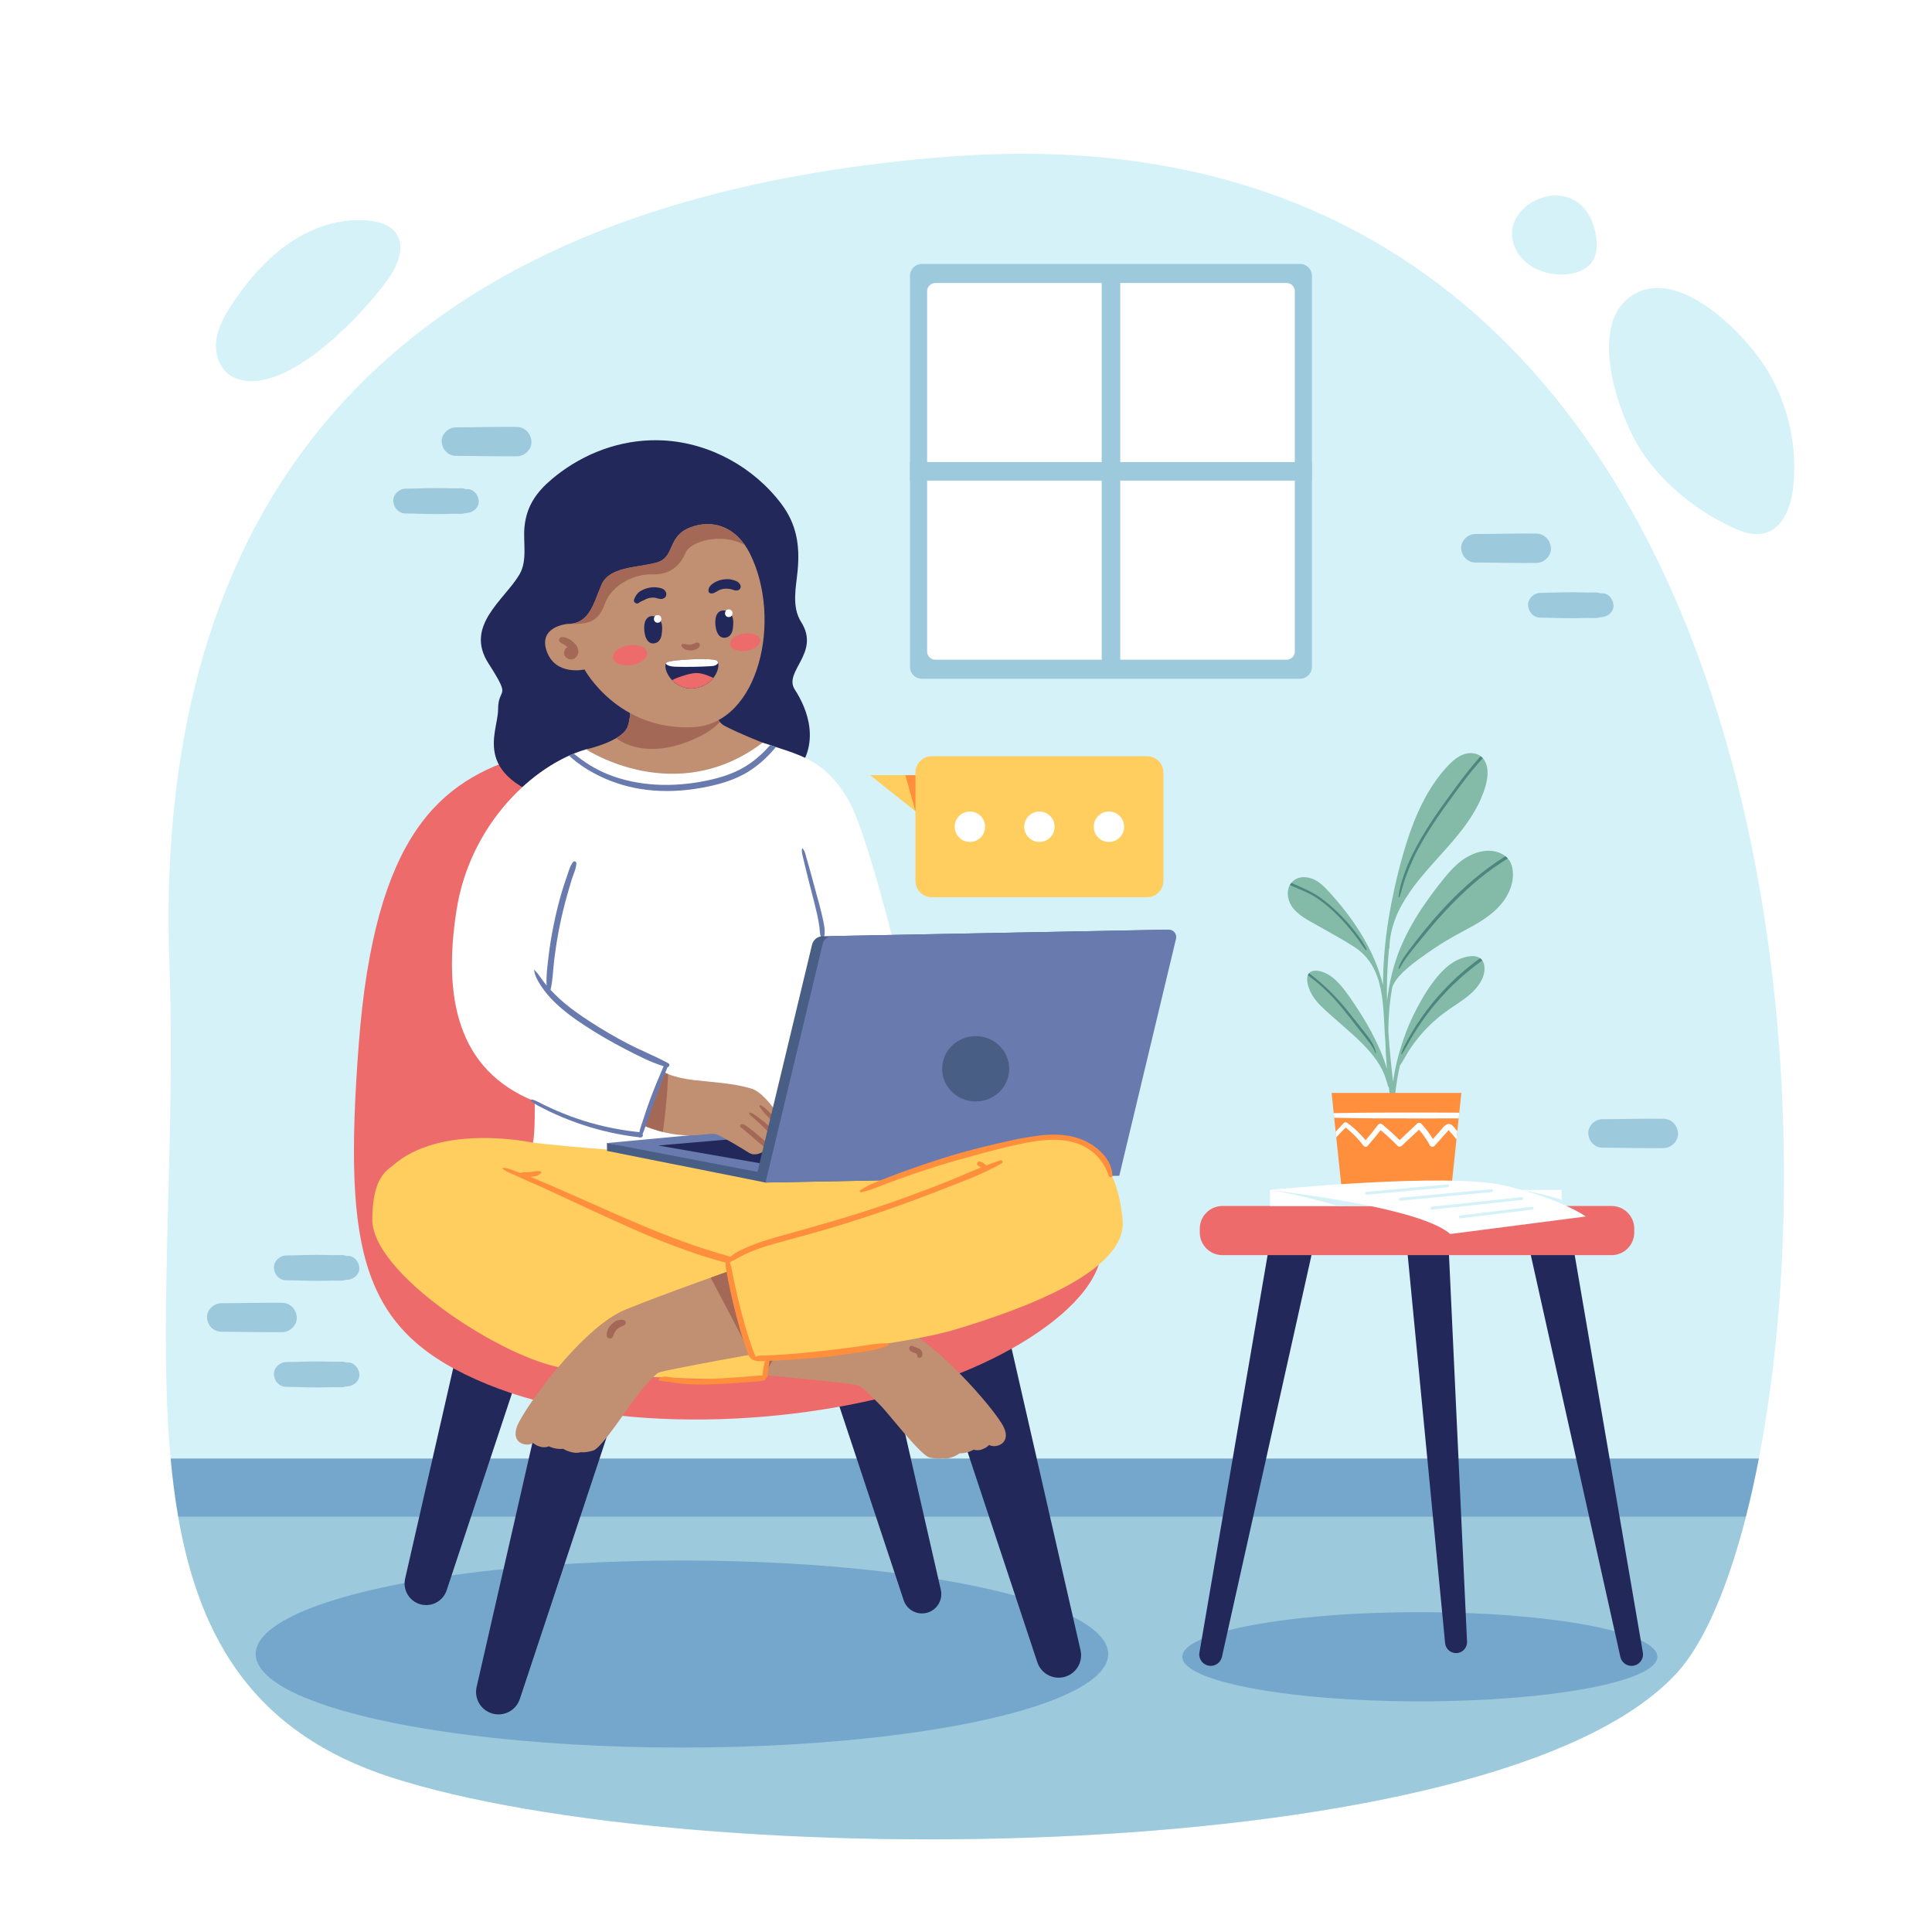 <?xml version="1.0" encoding="utf-8"?>
<!-- Generator: Adobe Illustrator 27.5.0, SVG Export Plug-In . SVG Version: 6.00 Build 0)  -->
<svg version="1.1" xmlns="http://www.w3.org/2000/svg" xmlns:xlink="http://www.w3.org/1999/xlink" x="0px" y="0px"
	 viewBox="0 0 500 500" style="enable-background:new 0 0 500 500;" xml:space="preserve">
<g id="BACKGROUND">
	<rect style="fill:#FFFFFF;" width="500" height="500"/>
	<g>
		<path style="fill:#D5F2F9;" d="M245.876,40.521C79.177,53.178,40.356,152.057,43.839,249.311
			c3.483,97.254-20.622,185.5,57.406,210.663s286.057,23.969,332.734-27.038C480.658,381.929,496.681,21.479,245.876,40.521z"/>
		<path style="fill:#D5F2F9;" d="M100.478,72.174c2.435-3.483,4.486-8.279,2.052-11.763c-1.516-2.17-4.319-3.021-6.951-3.308
			c-7.169-0.782-14.451,1.595-20.434,5.62c-5.984,4.025-10.775,9.607-14.818,15.579c-2.057,3.039-3.986,6.327-4.384,9.975
			c-0.398,3.648,1.12,7.734,4.426,9.325C73.133,103.747,94.233,81.107,100.478,72.174z"/>
		<path style="fill:#D5F2F9;" d="M424.995,117.032c5.658,8.367,13.809,14.918,22.923,19.271c2.793,1.334,5.951,2.49,8.927,1.638
			c4.675-1.339,6.663-6.853,7.212-11.685c1.217-10.706-1.287-21.799-6.984-30.945c-5.308-8.52-21.124-24.99-32.906-19.795
			C409.611,81.936,418.867,107.971,424.995,117.032z"/>
		<path style="fill:#D5F2F9;" d="M396.384,52.39c-4.172,2.521-6.731,7.383-3.888,12.54c2.387,4.329,7.725,6.432,12.656,6.08
			c2.679-0.191,5.518-1.158,6.984-3.408c1.188-1.822,1.264-4.158,0.951-6.311c-0.419-2.882-1.514-5.739-3.538-7.835
			C405.927,49.703,400.406,49.959,396.384,52.39z"/>
	</g>
</g>
<g id="OBJECTS">
	<g>
		<path style="fill:#9DC9DD;" d="M336.448,175.666h-97.865c-1.699,0-3.076-1.377-3.076-3.076V71.38c0-1.699,1.377-3.076,3.076-3.076
			h97.865c1.699,0,3.076,1.377,3.076,3.076v101.21C339.523,174.289,338.146,175.666,336.448,175.666z"/>
		<path style="fill:#FFFFFF;" d="M332.96,170.733h-90.89c-1.179,0-2.134-0.956-2.134-2.134V75.371c0-1.179,0.956-2.134,2.134-2.134
			h90.89c1.179,0,2.134,0.955,2.134,2.134v93.228C335.094,169.778,334.139,170.733,332.96,170.733z"/>
		<rect x="285.117" y="70.535" style="fill:#9DC9DD;" width="4.797" height="102.901"/>
		
			<rect x="285.117" y="69.977" transform="matrix(-1.836970e-16 1 -1 -1.836970e-16 409.5 -165.53)" style="fill:#9DC9DD;" width="4.797" height="104.017"/>
	</g>
	<g>
		<path style="fill:#9DC9DD;" d="M46.131,392.566c5.565,31.963,19.988,56.08,55.115,67.408
			c78.028,25.164,286.057,23.97,332.734-27.038c6.861-7.498,13.059-21.688,17.845-40.371H46.131z"/>
		<path style="fill:#74A7CB;" d="M46.131,392.566h405.694c1.218-4.754,2.343-9.802,3.366-15.102H44.165
			C44.643,382.667,45.285,387.707,46.131,392.566z"/>
	</g>
	<g>
		<path style="fill:#9DC9DD;" d="M397.583,138.093c-5.244-0.071-10.492,0.109-15.739,0.109c-1.93,0-3.779,1.697-3.689,3.689
			c0.09,1.999,1.621,3.69,3.689,3.69c5.247,0,10.495,0.18,15.739,0.109c1.987,0.027,3.889-1.766,3.798-3.798
			C401.288,139.81,399.712,138.122,397.583,138.093z"/>
		<path style="fill:#9DC9DD;" d="M430.475,289.534c-5.245-0.072-10.492,0.109-15.739,0.109c-1.93,0-3.779,1.697-3.69,3.69
			c0.09,1.999,1.621,3.69,3.69,3.69c5.247,0,10.495,0.18,15.739,0.109c1.987,0.027,3.889-1.766,3.798-3.798
			C434.18,291.251,432.605,289.563,430.475,289.534z"/>
		<path style="fill:#9DC9DD;" d="M414.487,153.548c-0.111-0.008-0.221-0.01-0.332-0.017c-0.35-0.131-0.726-0.213-1.13-0.208
			c-0.793-0.009-1.587,0.005-2.38,0.024c-1.35-0.045-2.702-0.066-4.063-0.069c-2.638-0.007-5.27,0.134-7.905,0.147
			c-1.681,0.008-3.291,1.473-3.213,3.213c0.078,1.734,1.412,3.221,3.213,3.213c2.634,0.012,5.267,0.153,7.905,0.147
			c1.361-0.003,2.712-0.025,4.062-0.069c0.793,0.019,1.587,0.033,2.38,0.024c0.358-0.004,0.709-0.084,1.046-0.204
			c0.139-0.01,0.277-0.012,0.416-0.022c1.608-0.12,3.168-1.335,3.089-3.089C417.506,155.066,416.213,153.419,414.487,153.548z"/>
		<path style="fill:#9DC9DD;" d="M73.006,337.164c-5.245-0.072-10.492,0.109-15.739,0.109c-1.93,0-3.779,1.697-3.689,3.689
			c0.09,1.999,1.621,3.69,3.689,3.69c5.247,0,10.494,0.18,15.739,0.109c1.987,0.027,3.889-1.766,3.798-3.798
			C76.711,338.881,75.136,337.193,73.006,337.164z"/>
		<path style="fill:#9DC9DD;" d="M133.743,110.489c-5.245-0.072-10.492,0.109-15.739,0.109c-1.93,0-3.779,1.697-3.689,3.689
			c0.09,1.999,1.621,3.689,3.689,3.689c5.247,0,10.495,0.18,15.739,0.109c1.987,0.027,3.889-1.766,3.798-3.798
			C137.449,112.206,135.873,110.518,133.743,110.489z"/>
		<path style="fill:#9DC9DD;" d="M89.911,352.619c-0.111-0.008-0.221-0.01-0.332-0.017c-0.35-0.131-0.726-0.213-1.13-0.208
			c-0.794-0.009-1.587,0.005-2.38,0.024c-1.35-0.045-2.701-0.066-4.063-0.07c-2.638-0.007-5.27,0.135-7.904,0.147
			c-1.681,0.008-3.291,1.473-3.213,3.213c0.078,1.734,1.412,3.221,3.213,3.213c2.634,0.012,5.266,0.153,7.904,0.147
			c1.361-0.003,2.712-0.025,4.062-0.069c0.793,0.019,1.587,0.033,2.381,0.024c0.358-0.004,0.709-0.084,1.046-0.203
			c0.139-0.01,0.277-0.012,0.416-0.022c1.608-0.12,3.168-1.335,3.089-3.089C92.93,354.137,91.636,352.49,89.911,352.619z"/>
		<path style="fill:#9DC9DD;" d="M120.807,126.589c-0.111-0.008-0.221-0.01-0.332-0.017c-0.35-0.131-0.726-0.213-1.13-0.208
			c-0.793-0.009-1.587,0.005-2.38,0.024c-1.35-0.045-2.701-0.066-4.063-0.07c-2.638-0.007-5.27,0.135-7.905,0.147
			c-1.681,0.008-3.291,1.473-3.213,3.213c0.078,1.734,1.412,3.221,3.213,3.213c2.634,0.012,5.267,0.153,7.905,0.147
			c1.361-0.003,2.712-0.025,4.062-0.069c0.793,0.019,1.587,0.033,2.381,0.024c0.358-0.004,0.709-0.084,1.046-0.203
			c0.139-0.01,0.277-0.012,0.416-0.022c1.608-0.12,3.168-1.335,3.089-3.089C123.826,128.107,122.532,126.461,120.807,126.589z"/>
		<path style="fill:#9DC9DD;" d="M89.911,325.034c-0.111-0.008-0.221-0.009-0.332-0.017c-0.35-0.131-0.726-0.213-1.13-0.208
			c-0.794-0.009-1.587,0.005-2.38,0.024c-1.35-0.045-2.701-0.066-4.063-0.07c-2.638-0.007-5.27,0.135-7.904,0.147
			c-1.681,0.008-3.291,1.473-3.213,3.213c0.078,1.734,1.412,3.221,3.213,3.213c2.634,0.012,5.266,0.153,7.904,0.147
			c1.361-0.003,2.712-0.025,4.062-0.069c0.793,0.019,1.587,0.033,2.381,0.024c0.358-0.004,0.709-0.084,1.046-0.204
			c0.139-0.01,0.277-0.011,0.416-0.022c1.608-0.12,3.168-1.335,3.089-3.089C92.93,326.552,91.636,324.905,89.911,325.034z"/>
	</g>
	<g>
		<ellipse style="fill:#74A7CB;" cx="176.49" cy="428.063" rx="110.311" ry="24.206"/>
		<g>
			<g>
				<path style="fill:#222859;" d="M141.561,356.863l-18.21,79.72c-0.688,3.014,1.104,6.038,4.077,6.882
					c2.992,0.849,6.121-0.808,7.1-3.76l26.471-79.819L141.561,356.863z"/>
				<path style="fill:#222859;" d="M261.432,347.36l18.21,79.72c0.688,3.014-1.104,6.038-4.078,6.882
					c-2.991,0.849-6.121-0.808-7.1-3.76l-26.471-79.819L261.432,347.36z"/>
				<path style="fill:#222859;" d="M227.823,342.896l15.658,68.549c0.592,2.591-0.949,5.192-3.506,5.918
					c-2.572,0.73-5.263-0.695-6.105-3.233l-22.762-68.634L227.823,342.896z"/>
				<path style="fill:#222859;" d="M122.359,331.877l-17.516,76.683c-0.662,2.899,1.062,5.808,3.922,6.62
					c2.877,0.817,5.888-0.778,6.829-3.617l25.463-76.778L122.359,331.877z"/>
				<path style="fill:#ED6C6B;" d="M135.931,195.491c-22.161,6.508-38.994,20.545-43.099,74.93
					c-4.105,54.385,0.821,74.527,33.248,87.821c32.427,13.294,80.451,10.877,113.289,0.403
					c32.837-10.474,56.644-31.825,40.636-45.925c-16.008-14.1-52.54-20.143-68.958-27.394
					C194.628,278.076,188.06,180.183,135.931,195.491z"/>
			</g>
			<g>
				<path style="fill:#C18F71;" d="M199.256,333.227c0,0,19.13,4.924,30.083,8.358c11.478,3.598,28.29,23.308,30.4,27.702
					c2.11,4.393-2.14,5.621-3.744,4.667c0,0-1.8,1.892-4.034,1.209c0,0-1.44,0.991-3.62,0.957c0,0-2.25,1.712-4.466,1.245
					c0,0-1.063,0.307-3.278-0.16c-2.216-0.467-10.273-10.891-12.183-12.907c-1.91-2.016-5.01-5.238-6.361-5.778
					c-1.351-0.54-29.648-3.171-29.648-3.171L199.256,333.227z"/>
				<polygon style="fill:#A36856;" points="197.776,355.857 206.689,340.367 197.2,341.343 				"/>
				<path style="fill:#222859;" d="M145.269,122.072c-0.806,0.588-1.593,1.204-2.359,1.847c-4.073,3.417-6.655,7.058-7.177,12.498
					c-0.383,3.993,0.84,8.664-1.325,12.303c-3.943,6.628-14.223,13.228-8.016,22.929c6.207,9.7,2.53,5.792,2.511,12
					c-0.019,6.208-7.802,17.977,18.281,24.659c26.083,6.682,50.912,0.304,58.24-7.707c7.327-8.011,3.379-17.388,0.285-22.115
					c-3.094-4.727,6.72-9.453,1.633-17.502c-2.551-4.036-1.305-9.047-0.901-13.474c0.579-6.347-0.276-11.838-4.185-17.045
					c-7.159-9.536-18.499-15.792-30.425-16.473C162.273,113.446,152.926,116.485,145.269,122.072z"/>
				<path style="fill:#FFCE5E;" d="M101.407,301.864c12.448-11.38,36.545-6.144,36.545-6.144l32.243-4.075l53.931,2.195
					c0,0,28.754-4.6,46.249-6.796l-9.018,26.966l-73.043,23.394l-41.253-3.909L101.407,301.864z"/>
				<path style="fill:#FFCE5E;" d="M170.568,307.776c0,0-42.799-9.467-55.803-8.811c-13.004,0.656-18.261,2.838-18.416,16.563
					c-0.154,13.724,31.863,34.761,47.823,38.21c15.96,3.449,53.386,3.356,53.386,3.356l4.349-24.74l-47.978-17.957L170.568,307.776z
					"/>
				<path style="fill:#C18F71;" d="M191.087,328.108c0,0-18.652,6.506-29.279,10.844c-11.137,4.546-26.243,25.592-27.978,30.146
					c-1.735,4.555,2.603,5.422,4.121,4.338c0,0,1.952,1.735,4.121,0.868c0,0,1.518,0.868,3.687,0.651c0,0,2.386,1.518,4.555,0.867
					c0,0,1.084,0.217,3.253-0.434c2.169-0.651,9.326-11.711,11.061-13.88c1.735-2.169,4.555-5.639,5.856-6.29
					c1.301-0.651,29.279-5.639,29.279-5.639L191.087,328.108z"/>
				<path style="fill:#FFFFFF;" d="M151.688,193.931c-13.591,3.904-30.074,19.375-33.544,41.641s0,41.352,20.242,49.449
					c0,0,0.145,7.663-0.434,10.699c0,0,63.474,7.663,86.174-1.88l-1.157-7.518l13.88-19.375c0,0-11.278-50.027-17.495-60.293
					c-6.217-10.266-12.145-11.133-21.977-14.459c0,0-29.206,1.301-29.64,1.301C167.303,193.497,151.688,193.931,151.688,193.931z"/>
				<polygon style="fill:#697BAE;" points="157.067,295.82 205.865,291.25 197.762,304.867 				"/>
				<polygon style="fill:#222859;" points="170.337,296.45 218.735,292.296 210.518,303.467 				"/>
				<path style="fill:#C18F71;" d="M162.676,179.183c0,0,1.157,5.205-0.289,8.964c-1.446,3.759-10.699,5.784-10.699,5.784
					s23.134,15.326,45.689-1.735c0,0-5.858-2.249-9.832-4.338c-3.974-2.088-3.759-11.278-3.759-11.278L162.676,179.183z"/>
				<path style="fill:#C18F71;" d="M166.435,291.238l5.061-13.88c0,0,2.723,1.562,8.097,2.169c5.866,0.662,9.905,0.78,14.759,2.166
					c4.853,1.387,11.093,12.827,10.747,15.253c-0.347,2.427-3.467,1.127-4.073,0.347c0,0-1.3,2.08-3.727,0.867
					c0,0-1.82,1.213-3.467,0.173c-1.647-1.04-5.98-3.64-8.147-4.68C183.518,292.613,177.615,295.918,166.435,291.238z"/>
				<polygon style="fill:#495E84;" points="198.124,306.038 157.106,297.859 157.067,295.82 196.919,303.455 				"/>
				<path style="fill:#A36856;" d="M186.305,186.843c-2.684-3.122-2.519-10.263-2.519-10.263l-21.11,2.603
					c0,0,1.157,5.205-0.289,8.964c-0.431,1.121-1.559,2.086-2.926,2.891c1.396,0.986,2.961,1.742,4.592,2.183
					c5.455,1.476,11.329,0.088,16.431-2.342C182.628,189.859,184.733,188.593,186.305,186.843z"/>
				<path style="fill:#C18F71;" d="M146.886,161.465c0,0-7.684,0.624-5.393,7.079c2.291,6.455,9.775,4.719,9.775,4.719
					s8.654,15.974,28.202,14.913c17.08-0.927,23.042-28.046,14.608-44.913c-3.371-6.742-9.438-9.101-15.506-6.742
					c-6.068,2.36-3.708,7.753-8.764,9.101c-5.056,1.348-12.135,1.011-14.157,5.73C153.627,156.072,152.616,161.465,146.886,161.465z
					"/>
				<g>
					<path style="fill:#A36856;" d="M149.419,167.509c-0.329-0.744-0.991-1.331-1.635-1.803c-0.345-0.253-0.727-0.469-1.131-0.611
						c-0.451-0.159-0.957-0.283-1.429-0.179c-0.526,0.115-0.752,0.89-0.33,1.249c0.174,0.148,0.337,0.243,0.539,0.343
						c0.146,0.072,0.287,0.152,0.425,0.239c0.147,0.093,0.298,0.182,0.444,0.277c0.058,0.038,0.114,0.078,0.171,0.118
						c-0.008-0.007-0.017-0.015-0.016-0.018c-0.001,0.004,0.017,0.016,0.027,0.025c0.007,0.005,0.015,0.01,0.022,0.015
						c0.081,0.057,0.034,0.029-0.007-0.002c0.033,0.025,0.07,0.053,0.077,0.059c0.109,0.091,0.212,0.189,0.311,0.29c0,0,0,0,0,0
						c-0.576,0.243-0.899,0.844-0.902,1.457c-0.006,1.337,1.64,2.121,2.722,1.409c0.442-0.291,0.787-0.748,0.91-1.268
						C149.749,168.553,149.646,168.023,149.419,167.509z"/>
					<path style="fill:#A36856;" d="M146.472,167.144c0.008,0.007,0.014,0.013,0.025,0.021c-0.007-0.006-0.009-0.009-0.015-0.014
						C146.479,167.148,146.476,167.146,146.472,167.144z"/>
				</g>
				<path style="fill:#A36856;" d="M192.787,141.087c-3.501-5.046-8.857-6.649-14.215-4.565c-6.068,2.36-3.708,7.753-8.764,9.101
					c-5.056,1.348-12.135,1.011-14.157,5.73c-2.022,4.719-3.034,10.112-8.764,10.112c4.832,0.087,7.825-0.063,9.62-5.15
					c1.795-5.087,7.93-7.865,12.269-7.673c4.339,0.192,7.182-2.053,8.678-5.644C178.627,140.182,186.617,137.644,192.787,141.087z"
					/>
				<path style="fill:#A36856;" d="M183.924,330.646l10.457,19.901c0.062-0.011,0.118-0.021,0.18-0.033l0.859-11.685l-4.332-10.722
					C191.087,328.108,188.139,329.136,183.924,330.646z"/>
				<path style="fill:#697BAE;" d="M200.811,193.325c-0.488-0.158-0.987-0.32-1.496-0.487c-1.542,1.758-3.255,3.363-5.169,4.709
					c-3.448,2.424-7.411,3.694-11.508,4.526c-8.388,1.703-17.396,1.512-25.404-1.726c-3.255-1.316-6.074-3.141-8.725-5.307
					c-0.407,0.165-0.815,0.339-1.225,0.523c2.364,2.222,5.239,4.017,8.102,5.387c3.758,1.798,7.787,2.953,11.919,3.454
					c4.685,0.568,9.427,0.335,14.068-0.486c4.415-0.781,8.847-1.987,12.649-4.438C196.615,197.81,198.851,195.686,200.811,193.325z"
					/>
				<path style="fill:#697BAE;" d="M212.717,236.794c-0.443-1.948-0.996-3.872-1.519-5.799c-0.541-1.997-1.069-3.999-1.629-5.991
					c-0.28-0.996-0.562-1.992-0.852-2.985c-0.252-0.863-0.412-1.831-1.057-2.49c-0.022-0.023-0.062-0.012-0.07,0.019
					c-0.204,0.764,0.033,1.51,0.203,2.266c0.226,1.01,0.483,2.014,0.725,3.02c0.485,2.012,1.01,4.015,1.52,6.021
					c0.494,1.944,1.018,3.884,1.448,5.844c0.228,1.038,0.434,2.083,0.568,3.138c0.111,0.872,0.109,1.776,0.355,2.621
					c0.122,0.418,0.773,0.45,0.879,0C213.702,240.703,213.107,238.512,212.717,236.794z"/>
				<path style="fill:#A36856;" d="M172.903,277.985c-0.931-0.358-1.407-0.628-1.407-0.628l-5.061,13.881
					c1.846,0.773,3.535,1.312,5.101,1.705C172.263,287.986,172.719,282.991,172.903,277.985z"/>
				<path style="fill:#697BAE;" d="M172.96,275.171c-3.37-1.834-6.98-3.248-10.39-5.022c-3.299-1.717-6.511-3.592-9.635-5.607
					c-2.823-1.82-5.597-3.764-8.09-6.024c-0.821-0.744-1.602-1.539-2.359-2.354c0.6-2.521,0.629-5.172,0.946-7.743
					c0.362-2.938,0.82-5.863,1.407-8.765c0.559-2.764,1.231-5.503,2.003-8.215c0.385-1.355,0.772-2.71,1.196-4.054
					c0.401-1.271,1.1-2.639,1.121-3.981c0.006-0.394-0.551-0.672-0.826-0.342c-0.811,0.973-1.136,2.36-1.551,3.539
					c-0.491,1.396-0.963,2.802-1.384,4.221c-0.84,2.837-1.536,5.72-2.125,8.619c-0.561,2.762-1.022,5.548-1.343,8.348
					c-0.273,2.378-0.624,4.848-0.456,7.255c-0.042-0.049-0.088-0.094-0.129-0.143c-1.04-1.234-1.875-2.741-3.019-3.872
					c-0.028-0.028-0.088-0.009-0.084,0.035c0.144,1.518,1.089,3.063,1.921,4.299c0.905,1.343,1.945,2.577,3.091,3.719
					c2.463,2.452,5.275,4.496,8.179,6.39c3.343,2.181,6.804,4.187,10.349,6.021c3.178,1.645,6.522,3.382,9.966,4.447
					c-1.268,2.923-2.504,5.869-3.597,8.862c-0.563,1.543-1.096,3.093-1.592,4.659c-0.358,1.13-0.847,2.343-1.089,3.55
					c-4.84-0.525-9.648-1.466-14.295-2.923c-2.387-0.748-4.738-1.617-7.034-2.61c-1.108-0.479-2.205-0.985-3.293-1.505
					c-1.027-0.491-2.065-1.182-3.185-1.423c-0.203-0.044-0.354,0.195-0.205,0.352c0.79,0.825,1.941,1.312,2.941,1.838
					c1.126,0.592,2.272,1.141,3.434,1.659c2.304,1.027,4.659,1.939,7.055,2.727c4.728,1.554,9.575,2.636,14.518,3.197
					c0.091,0.088,0.235,0.104,0.353,0.042c0.556,0.056,0.732-0.501,0.547-0.91c0.528-1.123,0.854-2.392,1.267-3.531
					c0.559-1.546,1.122-3.09,1.69-4.632c1.123-3.047,2.255-6.088,3.483-9.095C173.213,276.139,173.449,275.438,172.96,275.171z"/>
				<path style="fill:#A36856;" d="M198.207,295.566c-0.275-0.268-0.548-0.537-0.839-0.787c-0.582-0.502-1.17-0.996-1.765-1.483
					c-0.585-0.479-1.169-0.967-1.779-1.415c-0.308-0.226-0.623-0.442-0.936-0.66c-0.269-0.187-0.522-0.318-0.859-0.305
					c-0.588,0.023-0.625,0.76-0.131,0.966c0.225,0.094,0.417,0.314,0.598,0.471c0.257,0.223,0.509,0.451,0.772,0.666
					c0.562,0.457,1.118,0.922,1.669,1.393c0.535,0.457,1.062,0.923,1.588,1.39c0.256,0.227,0.524,0.44,0.787,0.658
					c0.297,0.247,0.6,0.511,0.996,0.568c0.322,0.047,0.605-0.182,0.526-0.526C198.746,296.116,198.482,295.834,198.207,295.566z"/>
				<path style="fill:#A36856;" d="M199.619,292.016c-0.553-0.556-1.159-1.066-1.759-1.569c-0.589-0.493-1.194-0.96-1.819-1.406
					c-0.326-0.232-0.655-0.46-0.988-0.683c-0.145-0.097-0.288-0.204-0.446-0.28c-0.209-0.101-0.37-0.107-0.595-0.146
					c-0.106-0.019-0.199,0.083-0.142,0.186c0.091,0.164,0.143,0.311,0.267,0.452c0.12,0.136,0.259,0.245,0.399,0.361
					c0.292,0.244,0.581,0.491,0.866,0.743c0.587,0.517,1.165,1.046,1.735,1.582c0.557,0.524,1.086,1.076,1.632,1.612
					c0.541,0.53,1.054,1.193,1.796,1.432c0.262,0.084,0.477-0.18,0.423-0.423C200.817,293.118,200.148,292.547,199.619,292.016z"/>
				<path style="fill:#A36856;" d="M200.324,289.008c-0.411-0.423-0.848-0.822-1.276-1.228c-0.419-0.398-0.831-0.798-1.283-1.158
					c-0.228-0.182-0.465-0.365-0.72-0.508c-0.061-0.034-0.406-0.19-0.45-0.047c-0.077,0.255,0.065,0.443,0.199,0.653
					c0.147,0.232,0.313,0.446,0.481,0.663c0.349,0.452,0.755,0.86,1.141,1.28c0.37,0.402,0.734,0.81,1.119,1.197
					c0.403,0.404,0.828,0.912,1.391,1.079c0.293,0.087,0.573-0.202,0.492-0.492C201.256,289.87,200.731,289.426,200.324,289.008z"/>
				<path style="fill:#495E84;" d="M195.56,305.249l2.565,0.79l88.825-1.698l15.263-63.749l-89.339,1.708
					c-1.298,0.025-2.416,0.924-2.718,2.186L195.56,305.249z"/>
				<path style="fill:#697BAE;" d="M198.124,306.038l91.543-1.75l14.685-61.333c0.293-1.223-0.648-2.392-1.905-2.368l-87.041,1.664
					c-1.188,0.023-2.212,0.846-2.488,2.002L198.124,306.038z"/>
				<path style="fill:#FFCE5E;" d="M215.161,310.106c0,0,42.292-15.182,55.305-15.615c13.013-0.434,18.764,7.56,20.065,21.224
					c1.301,13.663-27.222,23.454-42.837,28.225c-15.615,4.771-52.919,7.808-52.919,7.808l-6.402-24.29l46.308-21.906
					L215.161,310.106z"/>
				<ellipse style="fill:#495E84;" cx="252.504" cy="276.604" rx="8.675" ry="8.458"/>
				<path style="fill:#FF8F3D;" d="M258.936,300.286c-1.253,0.402-2.491,0.851-3.721,1.327c-0.045-0.075-0.098-0.143-0.161-0.201
					c-0.154-0.141-0.321-0.263-0.496-0.376c-0.133-0.086-0.27-0.166-0.409-0.241c-0.206-0.111-0.475-0.21-0.713-0.198
					c-0.295,0.014-0.54,0.214-0.58,0.512c-0.037,0.273,0.133,0.582,0.418,0.646c0.108,0.058,0.211,0.132,0.317,0.194
					c0.103,0.06,0.202,0.124,0.301,0.19c-3.091,1.244-6.139,2.618-9.229,3.836c-4.775,1.883-9.587,3.673-14.433,5.366
					c-9.514,3.324-19.208,6.017-28.91,8.721c-2.429,0.677-4.846,1.41-7.17,2.397c-1.612,0.685-3.764,1.505-5.121,2.829
					c-0.088-0.066-0.189-0.124-0.317-0.159c-16.082-4.377-30.9-11.769-46.146-18.337c-1.766-0.76-3.536-1.517-5.322-2.229
					c0.101-0.007,0.202,0,0.302-0.01c0.454-0.045,0.896-0.109,1.331-0.246c0.435-0.137,0.774-0.38,1.115-0.677
					c0.213-0.185,0.032-0.517-0.218-0.527c-0.417-0.016-0.803-0.029-1.218,0.036c-0.363,0.057-0.729,0.122-1.093,0.164
					c-0.393,0.045-0.79,0.066-1.186,0.062c-0.408-0.003-0.827-0.033-1.226,0.072c-0.106,0.028-0.185,0.092-0.242,0.172
					c-0.552-0.208-1.106-0.411-1.665-0.598c-1.012-0.34-2.088-0.841-3.171-0.74c-0.03,0.003-0.047,0.036-0.025,0.06
					c0.609,0.659,1.461,0.957,2.262,1.334c0.979,0.462,1.969,0.897,2.958,1.339c1.86,0.831,3.727,1.646,5.585,2.482
					c3.784,1.704,7.526,3.497,11.296,5.233c7.466,3.438,14.938,6.92,22.638,9.809c4.3,1.613,8.672,3.102,13.127,4.233
					c-0.122,1.03,0.189,2.134,0.367,3.146c0.215,1.221,0.453,2.437,0.711,3.65c0.5,2.352,1.054,4.693,1.663,7.02
					c0.583,2.228,1.206,4.447,1.931,6.633c0.385,1.161,0.801,2.311,1.252,3.447c0.703,1.773,2.528,1.692,4.26,1.584
					c-0.142,0.374-0.229,0.792-0.305,1.183c-0.166,0.851-0.293,1.709-0.391,2.571c-0.989-0.053-2.005,0.111-2.985,0.189
					c-1.188,0.095-2.376,0.183-3.565,0.264c-2.5,0.17-5.004,0.343-7.509,0.435c-2.402,0.088-4.81,0.083-7.206-0.135
					c-1.128-0.103-2.238-0.319-3.362-0.446c-1.143-0.129-1.588-0.017-2.273,0.809c-0.031,0.038-0.011,0.093,0.04,0.096
					c0.353,0.022,0.716,0.196,1.079,0.231c0.59,0.058,1.167,0.119,1.753,0.218c1.062,0.179,2.125,0.336,3.197,0.438
					c2.395,0.228,4.806,0.243,7.209,0.175c2.36-0.066,4.716-0.204,7.071-0.368c1.189-0.083,2.377-0.173,3.565-0.27
					c1.14-0.093,2.416-0.052,3.501-0.424c0.25-0.085,0.408-0.347,0.431-0.603c0.221-0.108,0.361-0.337,0.383-0.598
					c0.068-0.784,0.172-1.56,0.298-2.337c0.066-0.409,0.164-0.837,0.188-1.25c0.004-0.075,0.009-0.157,0.012-0.239
					c1.412-0.046,2.823-0.115,4.234-0.199c2.996-0.178,5.991-0.401,8.98-0.683c2.841-0.268,5.674-0.666,8.497-1.085
					c2.94-0.436,6.003-0.78,8.777-1.878c0.344-0.136,0.321-0.669-0.091-0.675c-2.825-0.042-5.653,0.563-8.447,0.956
					c-3.051,0.429-6.111,0.763-9.172,1.11c-2.915,0.33-5.835,0.6-8.762,0.798c-1.462,0.099-2.926,0.184-4.39,0.266
					c-0.983,0.055-2.269-0.129-3.178,0.333c-0.164-0.507-0.446-1.011-0.62-1.47c-0.406-1.075-0.78-2.161-1.129-3.255
					c-0.701-2.196-1.328-4.419-1.917-6.647c-0.596-2.254-1.141-4.522-1.634-6.801c-0.247-1.139-0.486-2.28-0.719-3.421
					c-0.187-0.915-0.3-1.88-0.658-2.747c0.13-0.078,0.232-0.187,0.308-0.317c0.753-0.288,1.419-0.714,2.151-1.118
					c1.054-0.58,2.147-1.087,3.263-1.535c2.072-0.832,4.211-1.493,6.36-2.092c4.728-1.317,9.469-2.57,14.174-3.969
					c9.695-2.882,19.278-6.241,28.692-9.939c5.18-2.035,10.591-3.958,15.414-6.754C259.665,300.821,259.399,300.138,258.936,300.286
					z"/>
				<path style="fill:#FF8F3D;" d="M281.558,295.654c-4.033-2.181-8.712-2.314-13.162-1.707c-5.099,0.695-10.167,1.949-15.159,3.183
					c-4.962,1.227-9.857,2.765-14.696,4.407c-2.692,0.914-5.369,1.873-8.015,2.913c-2.622,1.03-5.551,1.975-7.874,3.585
					c-0.264,0.183-0.101,0.574,0.216,0.513c2.33-0.45,4.601-1.511,6.824-2.333c2.197-0.812,4.404-1.601,6.618-2.364
					c4.499-1.551,9.048-2.959,13.637-4.221c4.59-1.262,9.179-2.527,13.84-3.511c4.66-0.984,9.703-1.8,14.369-0.394
					c4.323,1.303,7.376,4.35,8.778,8.603c0.166,0.504,0.989,0.448,0.964-0.131C287.738,300.437,284.699,297.353,281.558,295.654z"/>
				<g>
					<path style="fill:#A36856;" d="M161.908,342.117c0.033,0.053,0.023,0.019-0.042-0.125c-0.025-0.037-0.055-0.071-0.083-0.105
						c-0.006-0.007-0.01-0.017-0.016-0.023c0.003,0.005,0.004,0.007,0.006,0.011c-0.01-0.012-0.018-0.025-0.029-0.036
						c-0.083-0.087-0.176-0.153-0.287-0.2c-0.18-0.076-0.388-0.091-0.584-0.082c-0.172,0.008-0.345,0.037-0.514,0.065
						c0.261-0.043,0.097-0.016,0.035-0.008c-0.128,0.015-0.257,0.029-0.383,0.053c-0.283,0.054-0.575,0.192-0.822,0.337
						c-0.264,0.154-0.51,0.347-0.741,0.546c-0.853,0.736-1.501,1.863-1.447,3.013c0.02,0.428,0.31,0.782,0.742,0.84
						c0.422,0.057,0.816-0.201,0.939-0.613c0.061-0.206,0.139-0.41,0.213-0.612c0.002-0.005,0.005-0.011,0.007-0.017
						c-0.01,0.019-0.014,0.028-0.029,0.057c0.023-0.044,0.04-0.09,0.062-0.135c0.047-0.097,0.098-0.191,0.153-0.284
						c0.055-0.093,0.11-0.186,0.169-0.276c0.027-0.042,0.055-0.083,0.084-0.124c0.005-0.007,0.01-0.014,0.016-0.021
						c0.111-0.153,0.261-0.294,0.397-0.417c0.037-0.034,0.075-0.066,0.113-0.099c0.004-0.003,0.007-0.006,0.011-0.009
						c0.069-0.054,0.145-0.105,0.217-0.151c0.176-0.112,0.353-0.216,0.535-0.317c0.092-0.052,0.179-0.113,0.271-0.166
						c0.017-0.01,0.012-0.009,0.02-0.014c0.04-0.014,0.08-0.029,0.12-0.042c0.094-0.032,0.188-0.063,0.281-0.096
						c0.25-0.089,0.39-0.219,0.543-0.434C161.974,342.479,161.968,342.288,161.908,342.117z"/>
					<path style="fill:#A36856;" d="M158.903,345.161C158.969,345.029,158.929,345.099,158.903,345.161L158.903,345.161z"/>
				</g>
				<path style="fill:#A36856;" d="M238.546,349.727c-0.18-0.371-0.553-0.649-0.922-0.811c-0.214-0.094-0.43-0.171-0.653-0.238
					c-0.137-0.041-0.274-0.084-0.408-0.132c-0.044-0.022-0.087-0.044-0.128-0.071c-0.057-0.049-0.116-0.097-0.193-0.129
					c-0.229-0.097-0.563-0.075-0.733,0.133c-0.002,0.002-0.004,0.005-0.006,0.007c-0.144,0.177-0.265,0.423-0.174,0.658
					c0.076,0.194,0.169,0.372,0.332,0.509c0.175,0.148,0.366,0.228,0.581,0.305c0.212,0.077,0.427,0.144,0.637,0.224
					c0.093,0.043,0.182,0.095,0.268,0.151c0.024,0.022,0.047,0.046,0.07,0.07c0.054,0.079,0.102,0.162,0.145,0.248
					c0.004,0.014,0.009,0.029,0.012,0.043c0.007,0.164,0,0.317,0.1,0.476c0.218,0.346,0.71,0.334,0.964,0.03
					C238.788,350.778,238.777,350.204,238.546,349.727z"/>
				<g>
					<path style="fill:#222859;" d="M169.548,154.702c-0.006-0.001-0.011-0.003-0.017-0.004
						C169.418,154.678,169.296,154.712,169.548,154.702z"/>
					<path style="fill:#222859;" d="M168.428,154.698C168.333,154.719,168.275,154.747,168.428,154.698L168.428,154.698z"/>
					<path style="fill:#222859;" d="M172.416,153.562c-0.196-1.207-1.509-1.443-2.521-1.552c-0.758-0.081-1.551,0.003-2.288,0.188
						c-0.714,0.18-1.428,0.486-2.04,0.897c-0.723,0.486-1.158,1.279-1.479,2.071c-0.252,0.622,0.633,1.307,1.173,0.902
						c0.232-0.174,0.476-0.328,0.736-0.457c0.062-0.031,0.125-0.059,0.187-0.088c0.01-0.003,0.006-0.001,0.024-0.007
						c0.213-0.074,0.416-0.165,0.61-0.278c0.131-0.076,0.266-0.142,0.402-0.21c0.012-0.006,0.017-0.009,0.025-0.013
						c0.059-0.022,0.117-0.046,0.176-0.067c0.286-0.102,0.58-0.18,0.878-0.234c0.057-0.01,0.125-0.011,0.18-0.03
						c-0.027,0.009-0.032,0.01-0.051,0.016c0.021-0.005,0.042-0.01,0.063-0.012c0.151-0.013,0.302-0.02,0.453-0.02
						c0.151-0.001,0.303,0.005,0.454,0.017c0.058,0.005,0.123,0.02,0.181,0.017c-0.016,0.001-0.018,0-0.031,0.001
						c0.293,0.053,0.569,0.153,0.857,0.222c0.276,0.066,0.566,0.126,0.846,0.089c0.259-0.035,0.463-0.142,0.682-0.266
						C172.372,154.499,172.49,154.023,172.416,153.562z"/>
				</g>
				<path style="fill:#222859;" d="M191.57,151.328c-0.229-0.439-0.533-0.719-0.988-0.916c-0.382-0.166-0.766-0.311-1.174-0.399
					c-0.844-0.183-1.66-0.16-2.506-0.002c-0.732,0.137-1.462,0.421-2.098,0.807c-0.392,0.237-0.753,0.504-1.029,0.872
					c-0.096,0.129-0.199,0.259-0.275,0.401c-0.127,0.235-0.143,0.505-0.153,0.767c-0.019,0.524,0.488,0.793,0.942,0.717
					c0.079-0.013,0.069-0.012,0.046-0.009c0.187-0.026,0.325-0.042,0.506-0.134c0.122-0.062,0.239-0.133,0.362-0.192
					c0.265-0.126,0.499-0.305,0.76-0.44c0.069-0.036,0.138-0.07,0.209-0.103c0.015-0.007,0.026-0.012,0.039-0.017
					c0.14-0.051,0.278-0.102,0.421-0.145c0.134-0.04,0.27-0.074,0.407-0.104c0.076-0.016,0.153-0.029,0.229-0.045
					c0.007-0.001,0.009-0.002,0.015-0.003c0.291-0.024,0.579-0.043,0.872-0.03c0.14,0.006,0.279,0.02,0.419,0.031
					c0.074,0.006,0.148,0.012,0.222,0.018c0.001,0,0.001,0,0.002,0.001c0.289,0.064,0.573,0.12,0.853,0.219
					c0.017,0.006,0.093,0.033,0.137,0.049c0.023,0.01,0.027,0.012,0.063,0.027c0.073,0.04,0.15,0.067,0.232,0.081
					c0.219,0.047,0.42,0.03,0.639,0.025C191.489,152.788,191.915,151.99,191.57,151.328z"/>
				<path style="fill:#222859;" d="M170.748,160.391c-0.073-0.121-0.157-0.238-0.263-0.344c-0.315-0.317-0.737-0.514-1.182-0.549
					c-0.658-0.14-1.356-0.006-1.861,0.54c-0.468,0.506-0.612,1.106-0.689,1.769c-0.198,1.688,0.315,5.314,2.862,4.626
					c0.656-0.177,1.118-0.687,1.374-1.294c0.212-0.502,0.27-1.02,0.323-1.561C171.419,162.495,171.448,161.296,170.748,160.391z"/>
				<path style="fill:#222859;" d="M189.152,158.932c-0.073-0.121-0.157-0.238-0.263-0.344c-0.315-0.317-0.737-0.514-1.182-0.549
					c-0.658-0.14-1.356-0.006-1.861,0.54c-0.468,0.506-0.612,1.106-0.689,1.769c-0.198,1.688,0.315,5.314,2.862,4.626
					c0.656-0.177,1.118-0.687,1.374-1.294c0.212-0.502,0.27-1.02,0.323-1.561C189.823,161.036,189.851,159.837,189.152,158.932z"/>
				<g>
					<path style="fill:#A36856;" d="M179.491,166.622c0.007-0.003,0.013-0.006,0.021-0.01c-0.01,0.003-0.024,0.009-0.038,0.016
						c0.003-0.001,0.005-0.001,0.007-0.002C179.487,166.624,179.487,166.624,179.491,166.622z"/>
					<path style="fill:#A36856;" d="M180.595,166.316c-0.137-0.017-0.238-0.028-0.374-0.001c-0.124,0.025-0.251,0.14-0.373,0.152
						c0.09-0.037,0.11-0.045,0.057-0.025c-0.025,0.01-0.05,0.019-0.075,0.028c-0.08,0.032-0.159,0.066-0.236,0.103
						c-0.023,0.011-0.052,0.026-0.082,0.039c0.016-0.005,0.013-0.003-0.021,0.01c-0.016,0.008-0.034,0.013-0.045,0.021
						c0.007-0.005,0.018-0.011,0.028-0.015c-0.171,0.059-0.342,0.105-0.518,0.147c-0.089,0.021-0.177,0.039-0.267,0.056
						c-0.005,0.001-0.001,0.001-0.005,0.001c-0.007,0.001-0.002,0-0.01,0c-0.046,0.003-0.091,0.008-0.137,0.01
						c-0.181,0.01-0.359,0-0.539-0.015c-0.005-0.001-0.003-0.001-0.009-0.002c-0.045-0.009-0.09-0.017-0.134-0.027
						c-0.088-0.018-0.17-0.027-0.261-0.041c0.092,0.014,0.067,0.01-0.009-0.004c-0.089-0.016-0.175-0.04-0.263-0.059
						c-0.065-0.015-0.131-0.02-0.196-0.028c0.003,0-0.039-0.008-0.068-0.013c-0.269-0.05-0.567-0.066-0.678,0.244
						c-0.095,0.264,0.124,0.503,0.278,0.689c0.14,0.17,0.352,0.307,0.547,0.412c0.43,0.231,0.96,0.315,1.442,0.332
						c0.454,0.016,0.907-0.055,1.329-0.224c0.294-0.117,0.519-0.239,0.764-0.442c0.259-0.214,0.368-0.476,0.384-0.809
						C181.139,166.547,180.87,166.35,180.595,166.316z"/>
					<polygon style="fill:#A36856;" points="180.594,166.316 180.595,166.316 180.598,166.316 					"/>
					<path style="fill:#A36856;" d="M180.612,166.317c-0.005-0.001-0.008-0.001-0.013-0.001
						C180.62,166.319,180.635,166.32,180.612,166.317z"/>
					<path style="fill:#A36856;" d="M180.594,166.316c-0.005-0.001-0.01-0.003-0.015-0.004
						C180.488,166.303,180.552,166.311,180.594,166.316z"/>
				</g>
				<path style="fill:#222859;" d="M172.441,171.502c0.581-0.755,11.671-1.347,13.017-0.561c1.347,0.786-0.112,6.508-5.723,7.182
					C174.124,178.796,171.319,172.961,172.441,171.502z"/>
				<path style="fill:#ED6C6B;" d="M184.625,175.434c-0.204-0.09-0.409-0.18-0.614-0.266c-1.139-0.477-2.319-0.931-3.554-0.976
					c-1.166-0.043-2.311,0.281-3.427,0.623c-1.051,0.322-2.128,0.69-3.099,1.205c1.286,1.364,3.251,2.41,5.805,2.104
					C182.035,177.847,183.628,176.719,184.625,175.434z"/>
				<path style="fill:#FFFFFF;" d="M185.458,170.941c-1.347-0.785-12.436-0.194-13.017,0.561c-0.06,0.078-0.104,0.175-0.141,0.276
					c0.535,0.571,1.554,0.744,2.408,0.768c3.064,0.086,6.132,0.04,9.192-0.137c0.472-0.027,0.963-0.063,1.375-0.296
					c0.232-0.131,0.42-0.317,0.584-0.527C185.786,171.289,185.656,171.057,185.458,170.941z"/>
				<path style="fill:#FFFFFF;" d="M170.197,159.174c-1.28,0-1.282,1.988,0,1.988C171.476,161.163,171.478,159.174,170.197,159.174z
					"/>
				<path style="fill:#FFFFFF;" d="M188.6,157.715c-1.279,0-1.282,1.988,0,1.988C189.88,159.704,189.882,157.715,188.6,157.715z"/>
				<path style="fill:#ED6C6B;" d="M167.474,168.87c0.223,1.408-1.581,2.864-4.029,3.252c-2.448,0.388-4.614-0.438-4.837-1.846
					c-0.223-1.408,1.58-2.864,4.029-3.252C165.085,166.636,167.251,167.462,167.474,168.87z"/>
				<path style="fill:#ED6C6B;" d="M196.74,165.581c0.196,1.236-1.388,2.514-3.537,2.855s-4.051-0.385-4.247-1.621
					c-0.196-1.236,1.388-2.514,3.537-2.855C194.643,163.619,196.544,164.345,196.74,165.581z"/>
			</g>
		</g>
	</g>
	<g>
		<ellipse style="fill:#74A7CB;" cx="367.446" cy="428.767" rx="61.479" ry="11.547"/>
		<g>
			<g>
				<path style="fill:#83BAA8;" d="M391.525,225.541c-0.17-2.128-1.167-3.816-3.147-4.703c-3.843-1.722-8.231,0.161-11.173,2.743
					c-1.599,1.403-2.958,3.058-4.28,4.717c-1.395,1.751-2.738,3.546-4.013,5.386c-2.543,3.673-4.814,7.557-6.518,11.694
					c-1.753,4.255-2.822,8.759-3.388,13.32c-0.016,0.127-0.027,0.255-0.042,0.383c-0.017-0.889-0.041-1.779-0.041-2.669
					c0.001-3.644,0.202-7.272,0.548-10.884c0.059-0.055,0.101-0.133,0.104-0.245c0.308-10.868,8.571-18.666,15.27-26.292
					c3.294-3.751,6.477-7.739,8.45-12.366c0.9-2.111,1.728-4.508,1.687-6.833c-0.037-2.07-0.959-4.171-3.131-4.728
					c-2.452-0.628-4.697,0.729-6.399,2.379c-1.829,1.774-3.416,3.819-4.804,5.951c-2.782,4.274-4.775,9.02-6.349,13.856
					c-1.742,5.354-3.104,10.855-4.187,16.378c-1.148,5.859-1.893,11.791-2.119,17.759c-0.045,1.19-0.057,2.379-0.067,3.569
					c-0.551-2.231-1.286-4.417-2.185-6.531c-2.176-5.119-5.255-9.832-8.766-14.131c-0.867-1.063-1.764-2.101-2.687-3.116
					c-0.936-1.03-1.893-2.075-3.036-2.882c-1.986-1.402-5.054-1.989-6.896-0.002c-1.561,1.683-1.284,4.412-0.089,6.214
					c1.613,2.434,4.499,3.742,6.951,5.149c3.068,1.762,6.213,3.438,9.189,5.353c8.444,5.433,7.382,15.962,8.136,24.75
					c0.029,1.037,0.071,2.073,0.13,3.108c0.07,1.235,0.163,2.47,0.268,3.706c-0.819-2.723-1.95-5.368-3.18-7.847
					c-1.221-2.459-2.607-4.833-4.1-7.137c-1.441-2.225-2.912-4.494-4.637-6.512c-1.557-1.823-3.542-3.509-6.001-3.836
					c-1.002-0.133-2.192,0.111-2.571,1.175c-0.369,1.033-0.038,2.365,0.309,3.361c0.806,2.31,2.572,4.154,4.343,5.772
					c2.172,1.983,4.431,3.87,6.615,5.839c2.087,1.882,4.127,3.846,5.838,6.083c0.864,1.129,1.639,2.332,2.257,3.614
					c0.618,1.283,1.03,2.637,1.409,4.006c0.031,0.112,0.101,0.167,0.179,0.196c0.016,0.082,0.034,0.164,0.05,0.246
					c0.179,1.498,0.372,2.993,0.594,4.482c-0.026,1.542,0.009,3.083,0.149,4.611c0.021,0.231,0.401,0.204,0.406-0.026
					c0.008-0.366,0.025-0.73,0.037-1.095c0.052,0.273,0.09,0.548,0.146,0.821c0.038,0.187,0.295,0.123,0.283-0.057
					c-0.004-0.057-0.011-0.114-0.015-0.171c0.066,0.384,0.126,0.769,0.2,1.153c0.07,0.364,0.578,0.24,0.551-0.111
					c-0.185-2.423-0.506-4.837-0.811-7.25c0.267-2.723,0.689-5.424,1.299-8.098c0.867-1.268,1.537-2.661,2.377-3.952
					c0.824-1.267,1.725-2.486,2.692-3.648c1.947-2.338,4.191-4.444,6.641-6.247c2.193-1.615,4.592-2.958,6.629-4.781
					c1.818-1.627,3.53-3.89,3.564-6.443c0.017-1.265-0.473-2.606-1.754-3.068c-1.259-0.454-2.85-0.117-4.076,0.298
					c-2.628,0.891-4.74,2.83-6.481,4.93c-1.961,2.366-3.587,5.042-5.03,7.747c-1.498,2.808-2.767,5.727-3.784,8.743
					c-1.15,3.41-2.035,6.976-2.547,10.589c-0.236-2.04-0.462-4.082-0.662-6.126c-0.224-2.295-0.406-4.593-0.558-6.894
					c0.009-1.336,0.041-2.672,0.122-4.008c0.154-2.545,0.449-5.077,0.917-7.575c0.841-1.936,2.36-3.49,3.942-4.848
					c1.658-1.424,3.45-2.703,5.24-3.955c1.942-1.357,3.94-2.637,5.992-3.822c1.907-1.101,3.873-2.096,5.791-3.177
					c3.616-2.038,7.102-4.538,9.013-8.335C391.203,229.467,391.682,227.513,391.525,225.541z"/>
				<polygon style="fill:#FF8F3D;" points="378.198,282.839 344.609,282.839 347.686,312.106 375.121,312.106 				"/>
				<g>
					<path style="fill:#FFFFFF;" d="M345.714,288.075c-0.184,0.004-0.369,0.005-0.553,0.007l0.126,1.203
						c3.347,0.064,6.695,0.111,10.042,0.136c7.308,0.054,14.616,0.025,21.924,0.02c0.084,0,0.168-0.001,0.251-0.001l0.156-1.485
						c-3.341-0.011-6.682-0.025-10.023-0.027C360.329,287.921,353.02,287.925,345.714,288.075z"/>
					<path style="fill:#FFFFFF;" d="M376.57,292.049c-0.351-0.419-0.697-0.946-1.25-1.111c-1.162-0.347-1.998,1.064-2.656,1.796
						c-0.612,0.682-1.225,1.365-1.838,2.047c-0.862-1.436-1.871-2.779-3.022-3.999c-0.28-0.297-0.761-0.267-1.045,0
						c-1.513,1.422-3.024,2.845-4.53,4.274c-1.439-1.427-2.938-2.793-4.517-4.063c-0.379-0.305-0.805-0.245-1.095,0.141
						c-1.02,1.357-2.092,2.672-3.198,3.959c-1.424-1.736-3.038-3.293-4.89-4.579c-0.209-0.145-0.539-0.084-0.709,0.092
						c-0.728,0.748-1.454,1.504-2.154,2.283l0.155,1.472c0.793-0.874,1.594-1.741,2.447-2.557c1.697,1.375,3.259,2.916,4.57,4.666
						c0.242,0.323,0.737,0.489,1.053,0.136c1.192-1.331,2.324-2.711,3.419-4.122c1.537,1.285,3.015,2.636,4.403,4.082
						c0.278,0.29,0.741,0.262,1.023,0c1.504-1.395,2.999-2.799,4.495-4.203c1.092,1.242,2.037,2.594,2.821,4.056
						c0.22,0.41,0.858,0.501,1.174,0.151c0.688-0.762,1.377-1.524,2.065-2.286c0.334-0.37,0.668-0.739,1.001-1.109
						c0.167-0.185,0.333-0.371,0.501-0.554c0.024-0.026,0.099-0.089,0.151-0.144c0.011,0.007,0.017,0.013,0.031,0.022
						c0.232,0.405,0.649,0.778,0.949,1.138c0.326,0.392,0.652,0.784,0.977,1.176c0.011,0.013,0.022,0.027,0.033,0.041l0.221-2.104
						L376.57,292.049z"/>
				</g>
				<g>
					<path style="fill:#4D867E;" d="M348.658,261.473c-2.867-3.566-6.1-6.742-9.747-9.507c-0.042-0.032-0.084-0.064-0.126-0.096
						c-0.128,0.143-0.237,0.308-0.314,0.507c1.472,1.124,2.909,2.295,4.267,3.554c3.369,3.121,6.152,6.848,8.962,10.463
						c0.77,0.99,1.546,1.977,2.337,2.951c0.758,0.933,1.476,1.978,1.858,3.129c0.043,0.129,0.229,0.077,0.203-0.056
						c-0.42-2.09-1.731-3.748-3.019-5.388C351.618,265.17,350.141,263.318,348.658,261.473z"/>
					<path style="fill:#4D867E;" d="M383.162,248.89c0.148-0.107,0.301-0.209,0.45-0.315c-0.153-0.223-0.342-0.418-0.564-0.583
						c-2.015,1.449-3.952,3.008-5.788,4.679c-3.959,3.603-7.452,7.695-10.397,12.165c-0.836,1.269-1.623,2.568-2.359,3.898
						c-0.706,1.278-1.463,2.621-1.873,4.028c-0.029,0.099,0.105,0.145,0.159,0.067c0.748-1.072,1.336-2.274,1.985-3.409
						c0.654-1.142,1.344-2.265,2.063-3.368c1.448-2.225,3.035-4.358,4.752-6.384C375.008,255.633,378.878,251.991,383.162,248.89z"
						/>
					<path style="fill:#4D867E;" d="M389.603,221.592c-0.152,0.093-0.305,0.182-0.456,0.277c-2.658,1.677-5.189,3.576-7.602,5.589
						c-5.025,4.191-9.49,9.084-13.59,14.17c-1.145,1.42-2.262,2.86-3.35,4.325c-1.059,1.426-2.147,2.868-2.666,4.591
						c-0.048,0.158,0.19,0.262,0.269,0.113c1.497-2.812,3.691-5.263,5.683-7.73c2.049-2.537,4.154-5.028,6.384-7.407
						c4.309-4.596,9.003-8.866,14.29-12.315c0.542-0.354,1.092-0.696,1.646-1.031C390.03,221.964,389.825,221.772,389.603,221.592z"
						/>
					<path style="fill:#4D867E;" d="M340.54,232.243c3.347,2.177,6.279,5.124,8.83,8.175c0.73,0.874,1.433,1.773,2.108,2.69
						c0.659,0.894,1.246,1.841,1.917,2.724c0.125,0.164,0.372,0.028,0.28-0.164c-0.846-1.772-2.091-3.429-3.303-4.966
						c-1.253-1.59-2.611-3.091-4.067-4.498c-1.46-1.411-3.006-2.758-4.659-3.938c-1.81-1.292-3.824-2.167-5.843-3.074
						c-0.529-0.238-1.061-0.468-1.592-0.701c-0.146,0.18-0.283,0.363-0.392,0.561c0.288,0.126,0.576,0.252,0.865,0.377
						C336.676,230.288,338.713,231.055,340.54,232.243z"/>
					<path style="fill:#4D867E;" d="M365.472,221.248c-0.842,1.723-1.577,3.489-2.188,5.307c-0.596,1.773-1.189,3.671-1.307,5.545
						c-0.009,0.138,0.19,0.151,0.23,0.031c0.545-1.605,0.915-3.261,1.482-4.863c0.573-1.62,1.229-3.208,1.945-4.771
						c1.424-3.106,3.168-6.048,5.028-8.91c1.854-2.853,3.85-5.61,5.867-8.348c2.009-2.728,4.041-5.453,6.278-8
						c0.305-0.347,0.624-0.682,0.935-1.023c-0.166-0.187-0.351-0.357-0.554-0.51c-0.026,0.029-0.055,0.056-0.081,0.085
						c-2.271,2.526-4.352,5.221-6.364,7.955C372.628,209.342,368.531,214.986,365.472,221.248z"/>
				</g>
			</g>
			<path style="fill:#222859;" d="M328.638,321.401l-18.222,106.256c-0.311,1.812,1.085,3.467,2.923,3.467
				c1.389,0,2.592-0.964,2.894-2.32l23.74-106.495L328.638,321.401z"/>
			<path style="fill:#222859;" d="M406.947,321.401l18.221,106.256c0.311,1.812-1.085,3.467-2.923,3.467
				c-1.389,0-2.592-0.964-2.894-2.32l-23.74-106.495L406.947,321.401z"/>
			<path style="fill:#222859;" d="M374.846,321.549l4.82,103.292c0.082,1.761-1.441,3.172-3.191,2.955
				c-1.322-0.164-2.354-1.224-2.482-2.55l-10.044-104.17L374.846,321.549z"/>
			<path style="fill:#ED6C6B;" d="M417.069,324.833H316.378c-3.245,0-5.876-2.631-5.876-5.876v-0.976
				c0-3.245,2.631-5.876,5.876-5.876h100.691c3.245,0,5.876,2.631,5.876,5.876v0.976
				C422.945,322.202,420.314,324.833,417.069,324.833z"/>
			<g>
				<rect x="328.687" y="307.949" style="fill:#FFFFFF;" width="75.48" height="4.157"/>
				<path style="fill:#D5F2F9;" d="M362.144,312.106c0.236-0.959,0.272-1.757,0.272-1.757l-4.952-2.4h-28.777
					c0,0,8.979,1.51,17.52,4.157H362.144z"/>
				<path style="fill:#D5F2F9;" d="M390.942,310.859l5.489,1.247h7.737v-1.582c-3.415-1.275-10.359-2.575-10.359-2.575l-7.25,0.568
					L390.942,310.859z"/>
				<path style="fill:#FFFFFF;" d="M389.393,306.816c14.811,3.476,21.007,8.01,21.007,8.01l-35.063,4.534
					c-7.708-6.65-39.597-10.428-46.65-11.411C328.687,307.949,374.582,303.34,389.393,306.816z"/>
				
					<line style="fill:none;stroke:#D5F2F9;stroke-width:0.75;stroke-linecap:round;stroke-linejoin:round;stroke-miterlimit:10;" x1="377.945" y1="314.94" x2="396.534" y2="312.673"/>
				
					<line style="fill:none;stroke:#D5F2F9;stroke-width:0.75;stroke-linecap:round;stroke-linejoin:round;stroke-miterlimit:10;" x1="370.577" y1="312.673" x2="393.814" y2="310.179"/>
				
					<line style="fill:none;stroke:#D5F2F9;stroke-width:0.75;stroke-linecap:round;stroke-linejoin:round;stroke-miterlimit:10;" x1="362.416" y1="310.349" x2="385.993" y2="308.139"/>
				
					<line style="fill:none;stroke:#D5F2F9;stroke-width:0.75;stroke-linecap:round;stroke-linejoin:round;stroke-miterlimit:10;" x1="353.688" y1="308.819" x2="374.658" y2="306.892"/>
			</g>
		</g>
	</g>
	<g>
		<path style="fill:#FFCE5E;" d="M296.861,232.197h-55.72c-2.331,0-4.221-1.89-4.221-4.221v-28.033c0-2.331,1.89-4.221,4.221-4.221
			h55.72c2.331,0,4.221,1.89,4.221,4.221v28.033C301.082,230.307,299.192,232.197,296.861,232.197z"/>
		<circle style="fill:#FFFFFF;" cx="251.008" cy="213.96" r="3.934"/>
		<circle style="fill:#FFFFFF;" cx="269.001" cy="213.96" r="3.934"/>
		<circle style="fill:#FFFFFF;" cx="286.994" cy="213.96" r="3.934"/>
		<polygon style="fill:#FFCE5E;" points="225.17,200.616 238.866,200.616 238.866,211.493 		"/>
		<polygon style="fill:#FF8F3D;" points="236.92,209.947 236.92,200.616 234.301,200.616 		"/>
	</g>
</g>
</svg>

